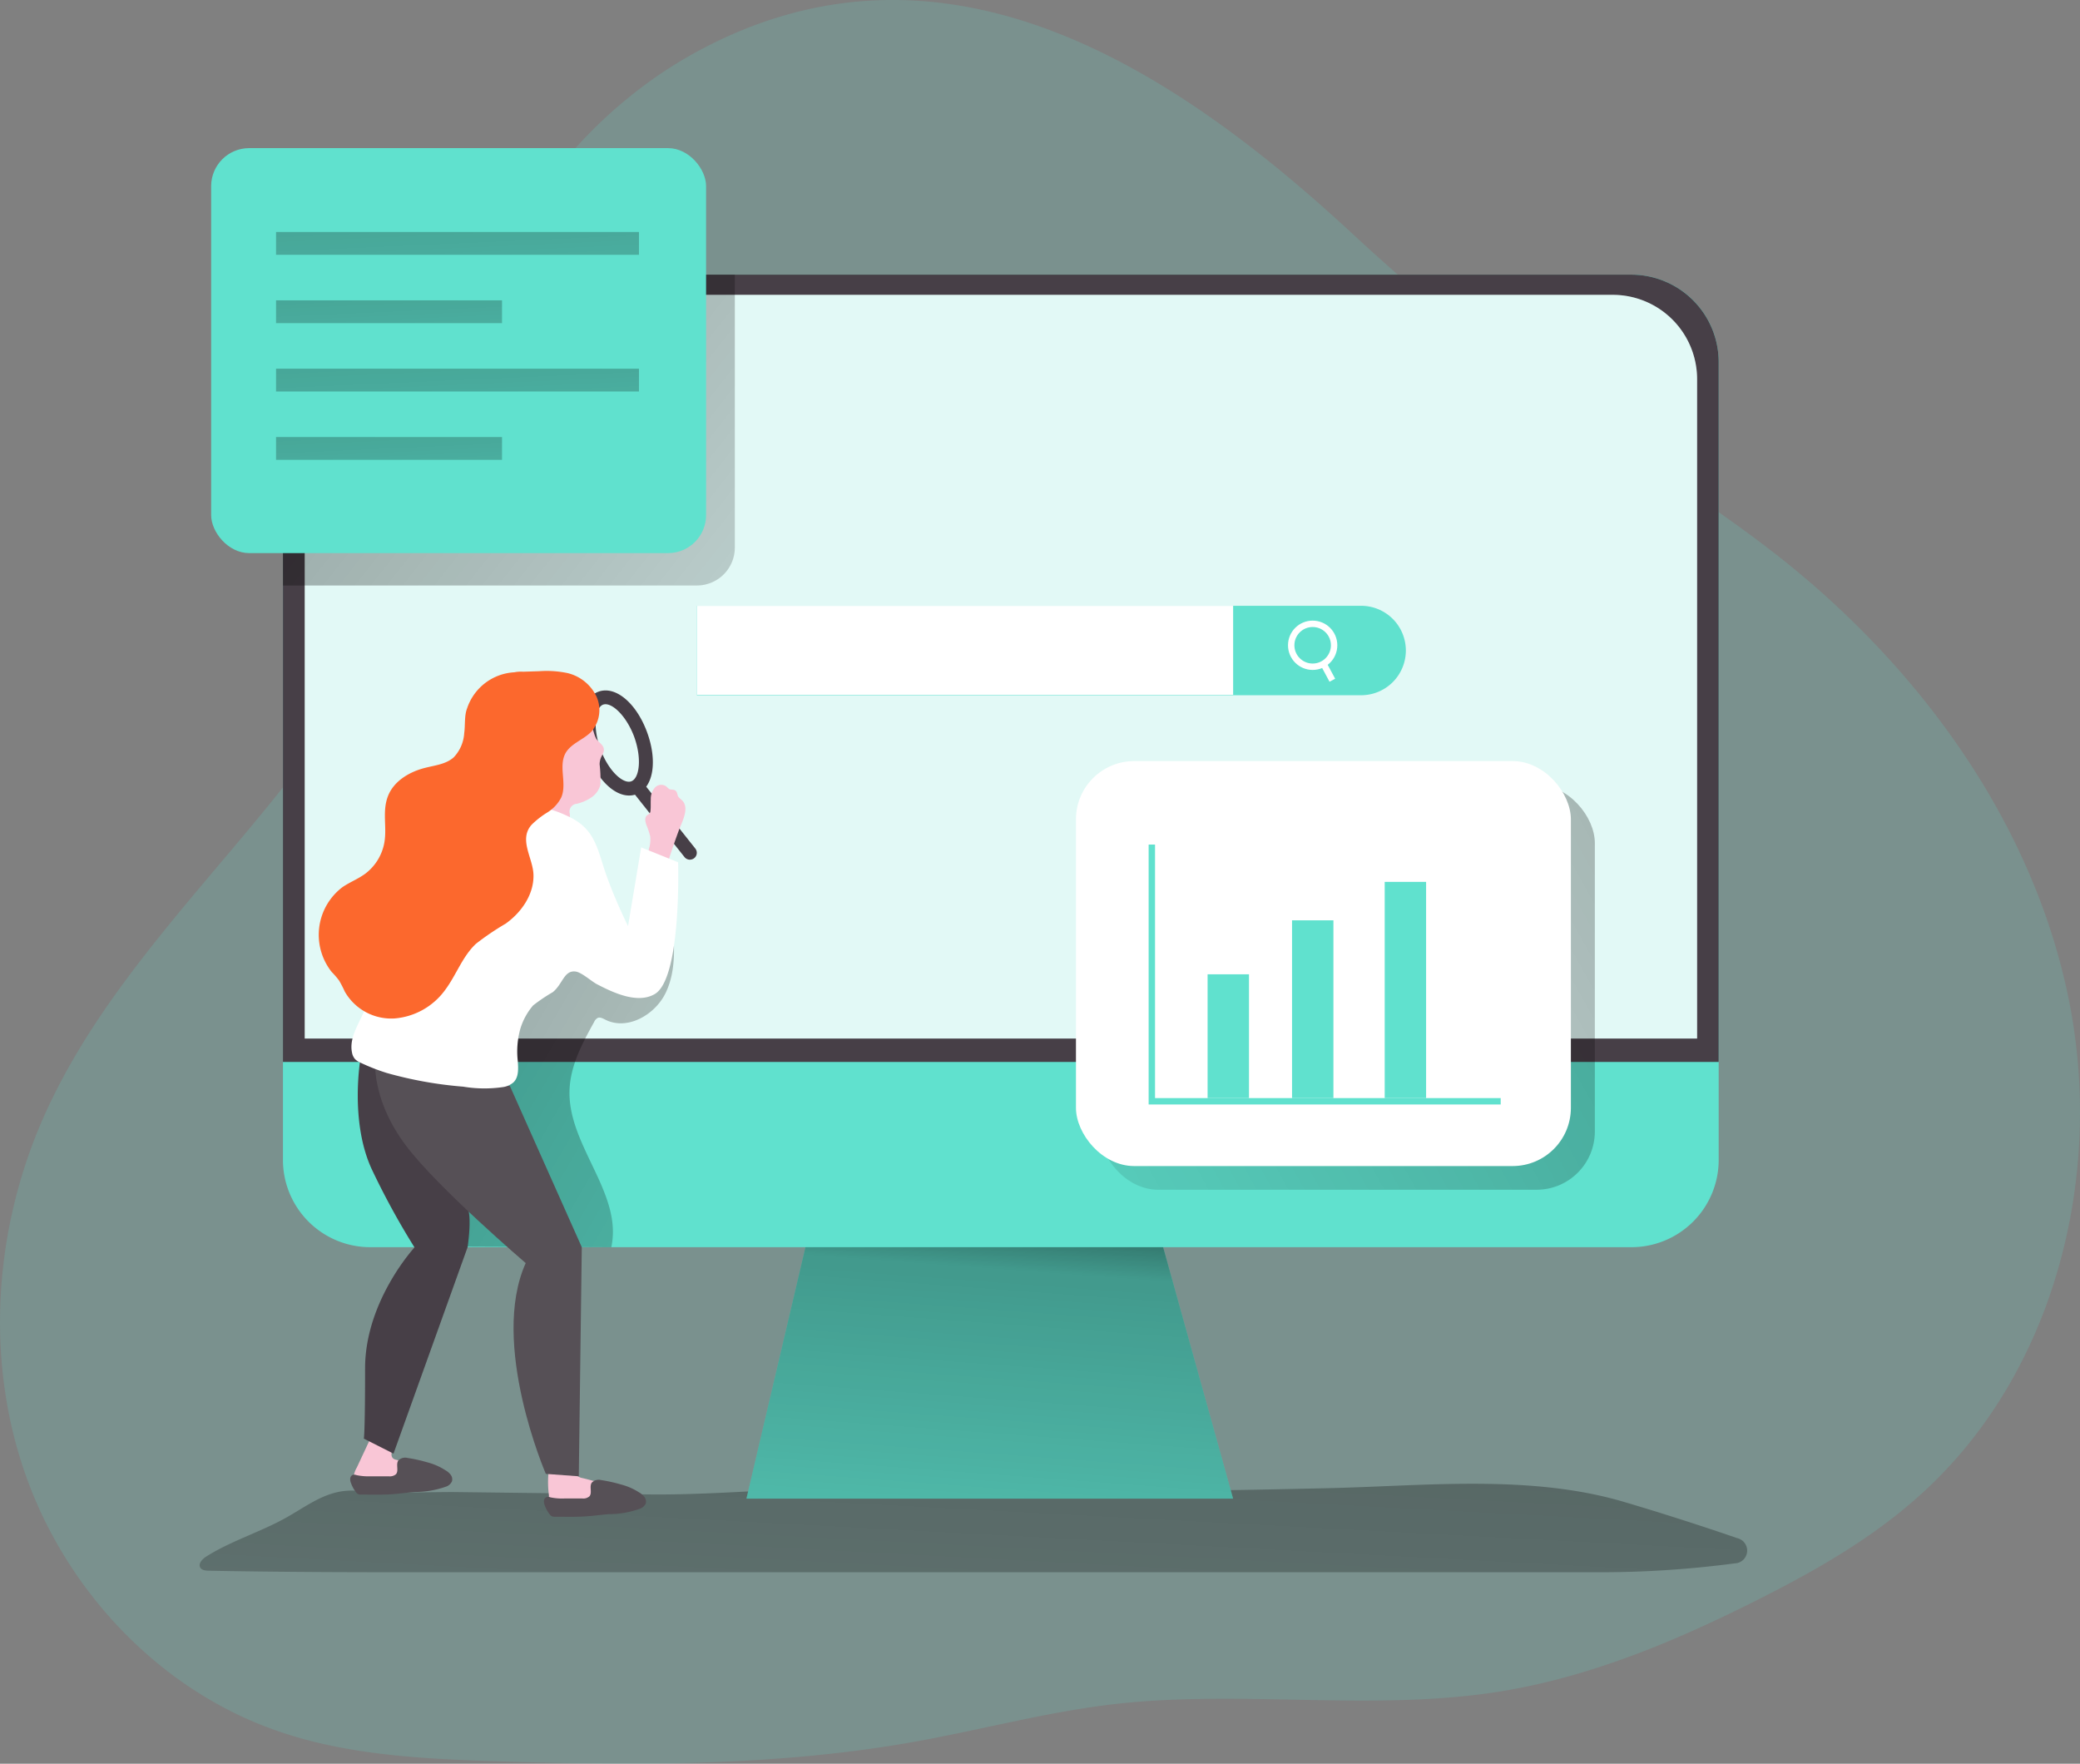 <svg id="Layer_1" data-name="Layer 1" xmlns="http://www.w3.org/2000/svg" xmlns:xlink="http://www.w3.org/1999/xlink" viewBox="0 0 325.66 276.12"><rect x="0" y="0" width="325.66" height="276.12" fill="#808080" stroke="none"/><defs><linearGradient id="linear-gradient" x1="194.98" y1="152.3" x2="184.68" y2="-42.24" gradientTransform="matrix(1, 0, 0, -1, 0, 352)" gradientUnits="userSpaceOnUse"><stop offset="0.01"/><stop offset="0.08" stop-opacity="0.69"/><stop offset="0.21" stop-opacity="0.32"/><stop offset="1" stop-opacity="0"/></linearGradient><linearGradient id="linear-gradient-2" x1="-469.76" y1="145.79" x2="-461.57" y2="35.41" gradientTransform="translate(-310.41 321.25) rotate(180)" xlink:href="#linear-gradient"/><linearGradient id="linear-gradient-3" x1="359.19" y1="227.11" x2="160.97" y2="117.87" gradientTransform="matrix(1, 0, 0, -1, -38.61, 321.25)" xlink:href="#linear-gradient"/><linearGradient id="linear-gradient-4" x1="63.43" y1="297.21" x2="221.86" y2="172.2" xlink:href="#linear-gradient"/><linearGradient id="linear-gradient-5" x1="68.1" y1="184.8" x2="239.66" y2="84.94" xlink:href="#linear-gradient"/><linearGradient id="linear-gradient-6" x1="108.91" y1="312.94" x2="112.28" y2="237.48" gradientTransform="matrix(1, 0, 0, -1, -38.61, 321.25)" xlink:href="#linear-gradient"/><linearGradient id="linear-gradient-7" x1="98.39" y1="297.56" x2="101.24" y2="233.95" gradientTransform="matrix(1, 0, 0, -1, -38.61, 321.25)" xlink:href="#linear-gradient"/><linearGradient id="linear-gradient-8" x1="108.91" y1="291.54" x2="112.28" y2="216.08" gradientTransform="matrix(1, 0, 0, -1, -38.61, 321.25)" xlink:href="#linear-gradient"/><linearGradient id="linear-gradient-9" x1="98.39" y1="276.16" x2="101.24" y2="212.55" gradientTransform="matrix(1, 0, 0, -1, -38.61, 321.25)" xlink:href="#linear-gradient"/></defs><title>7</title><path d="M148,38.69C130,48.35,116.84,66,111,85.58c-3.45,11.59-4.53,23.81-8.47,35.24C91.34,153.33,59.05,174.48,45.28,206c-7.67,17.55-9,38-2.54,56s20.9,33.27,39,39.63c11,3.9,23,4.48,34.69,4.86,22,.7,44.08.78,65.7-3.12,10.29-1.86,20.43-4.61,30.83-5.82,20.1-2.32,40.62,1.21,60.59-2,13.91-2.26,27.1-7.74,39.69-14.06,9.46-4.74,18.76-10,26.55-17.19,20.63-18.93,28.28-49.61,22.73-77.06s-23-51.55-44.89-68.95c-9.64-7.65-20.14-14.14-30.25-21.16a339.16,339.16,0,0,1-37-29.77C222.51,41.53,186.62,17.93,148,38.69Z" transform="translate(-38.61 -30.75)" fill="#60e1ce" opacity="0.18" style="isolation:isolate"/><path d="M95.79,264.22l-1.28-.08c-4.19-.33-7,1.81-10.53,3.88-4.2,2.47-9,3.83-13.09,6.42-.61.39-1.29,1.11-.92,1.73.25.41.82.47,1.31.48,10.35.2,20.67.24,31,.24h187.5a160.6,160.6,0,0,0,20.44-1.39,2,2,0,0,0,.38-3.95q-8.72-3-17.52-5.61c-14.91-4.48-31.65-2.52-47-2.2-16.16.35-32.35.75-48.5-.29-11.63-.75-20.76,0-32.43.38-8.51.25-16.93,1-25.47.87l-30.33-.37C104.83,264.36,100.28,264.49,95.79,264.22Z" transform="translate(-38.61 -30.75)" fill="url(#linear-gradient)"/><polygon points="116.87 234.61 193.06 234.61 179.58 186.15 128.24 186.15 116.87 234.61" fill="#60e1ce"/><polygon points="116.87 234.61 193.06 234.61 179.58 186.15 128.24 186.15 116.87 234.61" fill="url(#linear-gradient-2)"/><path d="M307.7,87.42v125A13.66,13.66,0,0,1,294,226H96.58a13.67,13.67,0,0,1-13.67-13.65V87.42A13.67,13.67,0,0,1,96.58,73.75H294a13.67,13.67,0,0,1,13.7,13.64Z" transform="translate(-38.61 -30.75)" fill="#60e1ce"/><path d="M307.7,87.43V197H82.91V87.43A13.68,13.68,0,0,1,96.58,73.75H294a13.69,13.69,0,0,1,13.7,13.68Z" transform="translate(-38.61 -30.75)" fill="#473f47"/><path d="M304.32,90V193.34h-218V90A13.2,13.2,0,0,1,99.56,76.91H291.05A13.2,13.2,0,0,1,304.32,90Z" transform="translate(-38.61 -30.75)" fill="#fff"/><path d="M304.32,90V193.34h-218V90A13.2,13.2,0,0,1,99.56,76.91H291.05A13.2,13.2,0,0,1,304.32,90Z" transform="translate(-38.61 -30.75)" fill="#60e1ce" opacity="0.18" style="isolation:isolate"/><rect x="172.21" y="122.86" width="77.49" height="63.4" rx="9.12" fill="url(#linear-gradient-3)"/><path d="M153.66,73.75v42.72a5.94,5.94,0,0,1-5.94,5.94H82.91v-35A13.69,13.69,0,0,1,96.58,73.75Z" transform="translate(-38.61 -30.75)" fill="url(#linear-gradient-4)"/><path d="M134.32,226c1.83-8.48-6.87-15.95-6.54-24.62.14-3.81,2-7.31,3.86-10.65a1.28,1.28,0,0,1,.55-.62c.38-.16.8.08,1.17.26,3.45,1.77,7.84-.74,9.5-4.24s1.35-7.57,1-11.42a13.54,13.54,0,0,1-13.3,2.12c-2.19-.85-4.26-2.31-6.61-2.3s-4.51,1.6-6.22,3.31c-5.87,5.87-9.17,13.93-10.68,22.1s-1.16,17.63-1,25.94Z" transform="translate(-38.61 -30.75)" fill="url(#linear-gradient-5)"/><line x1="231.66" y1="103.08" x2="201.41" y2="86.59" fill="none"/><path d="M147.72,125.59h104a7,7,0,0,1,7,7h0a7,7,0,0,1-7,7h-104v-14Z" transform="translate(-38.61 -30.75)" fill="#60e1ce"/><rect x="109.11" y="94.84" width="83.96" height="13.94" fill="#fff"/><circle cx="205.52" cy="101.02" r="3.36" fill="none" stroke="#fff" stroke-miterlimit="10"/><path d="M247.21,137.24l-1.38-2.57" transform="translate(-38.61 -30.75)" fill="none" stroke="#fff" stroke-miterlimit="10"/><path d="M124.56,264.87a2.41,2.41,0,0,0,.64,1.86,2.09,2.09,0,0,0,.83.34,9.21,9.21,0,0,0,2.4.15,30.52,30.52,0,0,0,4.46-.64l2.52-.48a1.13,1.13,0,0,0,.83-.41.9.9,0,0,0-.14-1,3.53,3.53,0,0,0-1.62-1.06,30.88,30.88,0,0,0-4.67-1.48,1.67,1.67,0,0,1-.73-.3c-.32-.28-.38-.75-.6-1.11a1.87,1.87,0,0,0-2-.77c-.73.14-1.78.63-2,1.43A15.49,15.49,0,0,0,124.56,264.87Z" transform="translate(-38.61 -30.75)" fill="#f9c6d6"/><path d="M132.72,262.46a1.5,1.5,0,0,0-1.46.41c-.42.61.12,1.59-.37,2.14a1.45,1.45,0,0,1-1.11.33H127a8.77,8.77,0,0,1-2.23-.18.92.92,0,0,0-.52-.06.65.65,0,0,0-.47.55,1.6,1.6,0,0,0,.11.75,5.09,5.09,0,0,0,.77,1.41,1.12,1.12,0,0,0,.34.31,1.08,1.08,0,0,0,.5.08c1.65,0,3.3.06,5-.07,1.15-.08,2.29-.24,3.43-.34a14.36,14.36,0,0,0,4.86-.84,1.59,1.59,0,0,0,.93-.83,1.19,1.19,0,0,0-.21-1,2.7,2.7,0,0,0-.82-.72,9.8,9.8,0,0,0-2.93-1.27A23.63,23.63,0,0,0,132.72,262.46Z" transform="translate(-38.61 -30.75)" fill="#565056"/><path d="M94,261.79V262c.1,2.22,3,2.28,4.63,2.2a31.8,31.8,0,0,0,4.45-.64l2.53-.48a1.21,1.21,0,0,0,.83-.41.94.94,0,0,0-.14-1,3.49,3.49,0,0,0-1.63-1.06,43,43,0,0,0-4.16-1.36c-1.25-.37-.2-2.09-.06-3a1.06,1.06,0,0,0,0-.56,1,1,0,0,0-.59-.39,7.58,7.58,0,0,0-2.26-.41.71.71,0,0,0-.45.09.78.78,0,0,0-.26.36l-2.41,5.15A3.78,3.78,0,0,0,94,261.79Z" transform="translate(-38.61 -30.75)" fill="#f9c6d6"/><path d="M95.06,196.4s-1.8,10.14,1.92,17.74a119.41,119.41,0,0,0,6.53,11.9s-7.74,8.37-7.74,18.93-.2,11-.2,11l4.65,2.35L111.82,226s.7-4.58,0-6.13-6.65-19.22-6.65-19.22Z" transform="translate(-38.61 -30.75)" fill="#473f47"/><path d="M137.1,155.29c-2.4,0-5-2.56-6.5-6.51-1.68-4.57-.95-8.76,1.7-9.74s5.92,1.74,7.61,6.31h0c1.69,4.58,1,8.77-1.69,9.75A3.3,3.3,0,0,1,137.1,155.29ZM133.42,141a1.21,1.21,0,0,0-.38.06c-1.24.46-1.68,3.54-.41,7s3.6,5.49,4.84,5,1.68-3.54.42-7h0C136.74,143,134.71,141,133.42,141Z" transform="translate(-38.61 -30.75)" fill="#473f47"/><path d="M146.64,165.34a1.11,1.11,0,0,1-.85-.4l-8-10.08a1.08,1.08,0,0,1,.18-1.52h0a1.07,1.07,0,0,1,1.5.17h0l8,10.08a1.07,1.07,0,0,1-.84,1.74Z" transform="translate(-38.61 -30.75)" fill="#473f47"/><path d="M132.49,150.4a21.07,21.07,0,0,1,.13,3.19,3.44,3.44,0,0,1-1.42,2,6.9,6.9,0,0,1-2.31,1,1.21,1.21,0,0,0-1.06,1.56v2.73a1.22,1.22,0,0,1-.2.81,1,1,0,0,1-.47.26,2.9,2.9,0,0,1-3.32-1.67c-.3-.6-.64-1.19-1-1.76a6.62,6.62,0,0,1-.63-2.35,13.68,13.68,0,0,1,1.42-7.6,10.57,10.57,0,0,1,3.16-3.8c1.06-.76,3.15-1.91,4.24-.59.54.66.53,1.63,1,2.32.37.5,1,.84,1.11,1.45s-.3,1-.49,1.55A2.75,2.75,0,0,0,132.49,150.4Z" transform="translate(-38.61 -30.75)" fill="#f9c6d6"/><path d="M140.5,155.91v-.16a2.66,2.66,0,0,1,.65-1.7,1.35,1.35,0,0,1,1.69-.24c.22.15.37.38.61.49s.76,0,1,.3.19.52.31.78.47.48.7.73c1.13,1.22-.12,3.4-.57,4.64-.68,1.86-1.33,3.73-1.9,5.63a2.93,2.93,0,0,1-1.92-.37,2.13,2.13,0,0,1-.56-.48,2.77,2.77,0,0,1-.22-2.18,4.76,4.76,0,0,0,.12-1.68,13.93,13.93,0,0,0-.6-1.79c-.17-.49-.31-1.11.08-1.46.13-.12.32-.19.43-.33a.87.87,0,0,0,.14-.49C140.52,157,140.47,156.48,140.5,155.91Z" transform="translate(-38.61 -30.75)" fill="#f9c6d6"/><path d="M118.45,200.78,129.7,226l-.47,35.87-5.16-.38s-8.83-20.4-3.15-33c0,0-13.64-11.66-18.68-18.3-6.19-8.17-4.79-15-4.79-15Z" transform="translate(-38.61 -30.75)" fill="#565056"/><path d="M123.66,157.18a17.64,17.64,0,0,1,4,1.42c4.32,2,4.51,5.4,6,9.49a79.1,79.1,0,0,0,3.28,7.64L139,163.41l5.78,2.33s.57,18.2-3.67,20.64c-2.73,1.58-6.55-.26-9-1.53-.9-.46-2.39-1.85-3.36-2-1.85-.25-2,1.94-3.6,3.23a26.6,26.6,0,0,0-3.07,2.07,10.18,10.18,0,0,0-2,3.65,13.2,13.2,0,0,0-.4,5.08c.08,1.17.16,2.5-.67,3.31a3.18,3.18,0,0,1-1.68.75,20.08,20.08,0,0,1-6.19-.07,61.9,61.9,0,0,1-12-2.15A31.46,31.46,0,0,1,95,197.09a2.58,2.58,0,0,1-.79-.52,2.08,2.08,0,0,1-.48-1c-.53-2.48,1.26-4.78,2.16-7.15.6-1.6.8-3.33,1.35-4.95.6-1.81,1.72-3,2.72-4.6.81-1.26,1.26-2.75,2.07-4.05a79.72,79.72,0,0,1,7.21-9.48,40.16,40.16,0,0,1,5.14-5.29,12.1,12.1,0,0,1,7.73-3A10,10,0,0,1,123.66,157.18Z" transform="translate(-38.61 -30.75)" fill="#fff"/><path d="M119.13,136a8.27,8.27,0,0,0-7.39,5.65c-.45,1.16-.27,2.62-.45,3.87a6,6,0,0,1-1.63,3.78c-1.2,1.1-3,1.27-4.53,1.67-2.45.62-4.89,2.08-5.79,4.45s-.14,4.79-.54,7.16a7.82,7.82,0,0,1-3,4.95c-1.1.81-2.41,1.32-3.55,2.09a9.36,9.36,0,0,0-1.85,13.11l.14.18a12.69,12.69,0,0,1,1.17,1.36A18.65,18.65,0,0,1,92.6,186a8.38,8.38,0,0,0,7.8,4.19,10.86,10.86,0,0,0,7.89-4.44c1.75-2.33,2.71-5.25,4.83-7.24a41.92,41.92,0,0,1,4.66-3.16c2.53-1.8,4.5-4.69,4.35-7.79-.14-2.58-2.31-5.39-.3-7.68a13.7,13.7,0,0,1,2.48-1.94,5.94,5.94,0,0,0,2.14-2.28c1-2.16-.45-4.89.7-7,.85-1.51,2.75-2.07,4-3.32a5.16,5.16,0,0,0,.83-5.59,6.77,6.77,0,0,0-4.53-3.63,15.92,15.92,0,0,0-4.41-.29l-2.52.08A5.25,5.25,0,0,0,119.13,136Z" transform="translate(-38.61 -30.75)" fill="#fc682d"/><path d="M102.43,259a1.5,1.5,0,0,0-1.46.4c-.42.62.12,1.59-.37,2.15a1.5,1.5,0,0,1-1.12.32H96.67a9.25,9.25,0,0,1-2.23-.18,1.2,1.2,0,0,0-.53-.07.67.67,0,0,0-.46.56,1.44,1.44,0,0,0,.11.74,5.15,5.15,0,0,0,.77,1.42,1,1,0,0,0,.34.31,1.22,1.22,0,0,0,.5.08c1.65,0,3.3.06,5-.07,1.14-.09,2.28-.25,3.43-.34a14.61,14.61,0,0,0,4.86-.84,1.56,1.56,0,0,0,.92-.84,1.19,1.19,0,0,0-.2-1,2.67,2.67,0,0,0-.82-.71,9.8,9.8,0,0,0-2.93-1.27A22,22,0,0,0,102.43,259Z" transform="translate(-38.61 -30.75)" fill="#565056"/><rect x="168.46" y="119.15" width="77.49" height="63.4" rx="9.12" fill="#fff"/><rect x="33.06" y="23.19" width="77.49" height="63.4" rx="5.95" fill="#60e1ce"/><polygon points="234.96 172.91 179.84 172.91 179.84 132.22 180.84 132.22 180.84 171.91 234.96 171.91 234.96 172.91" fill="#60e1ce"/><rect x="189.07" y="152.53" width="6.48" height="19.38" fill="#60e1ce"/><rect x="202.29" y="144.08" width="6.48" height="27.83" fill="#60e1ce"/><rect x="216.8" y="138.06" width="6.48" height="33.85" fill="#60e1ce"/><rect x="43.22" y="36.32" width="56.82" height="3.57" fill="url(#linear-gradient-6)"/><rect x="43.22" y="47.02" width="35.38" height="3.57" fill="url(#linear-gradient-7)"/><rect x="43.22" y="57.72" width="56.82" height="3.57" fill="url(#linear-gradient-8)"/><rect x="43.22" y="68.42" width="35.38" height="3.57" fill="url(#linear-gradient-9)"/></svg>